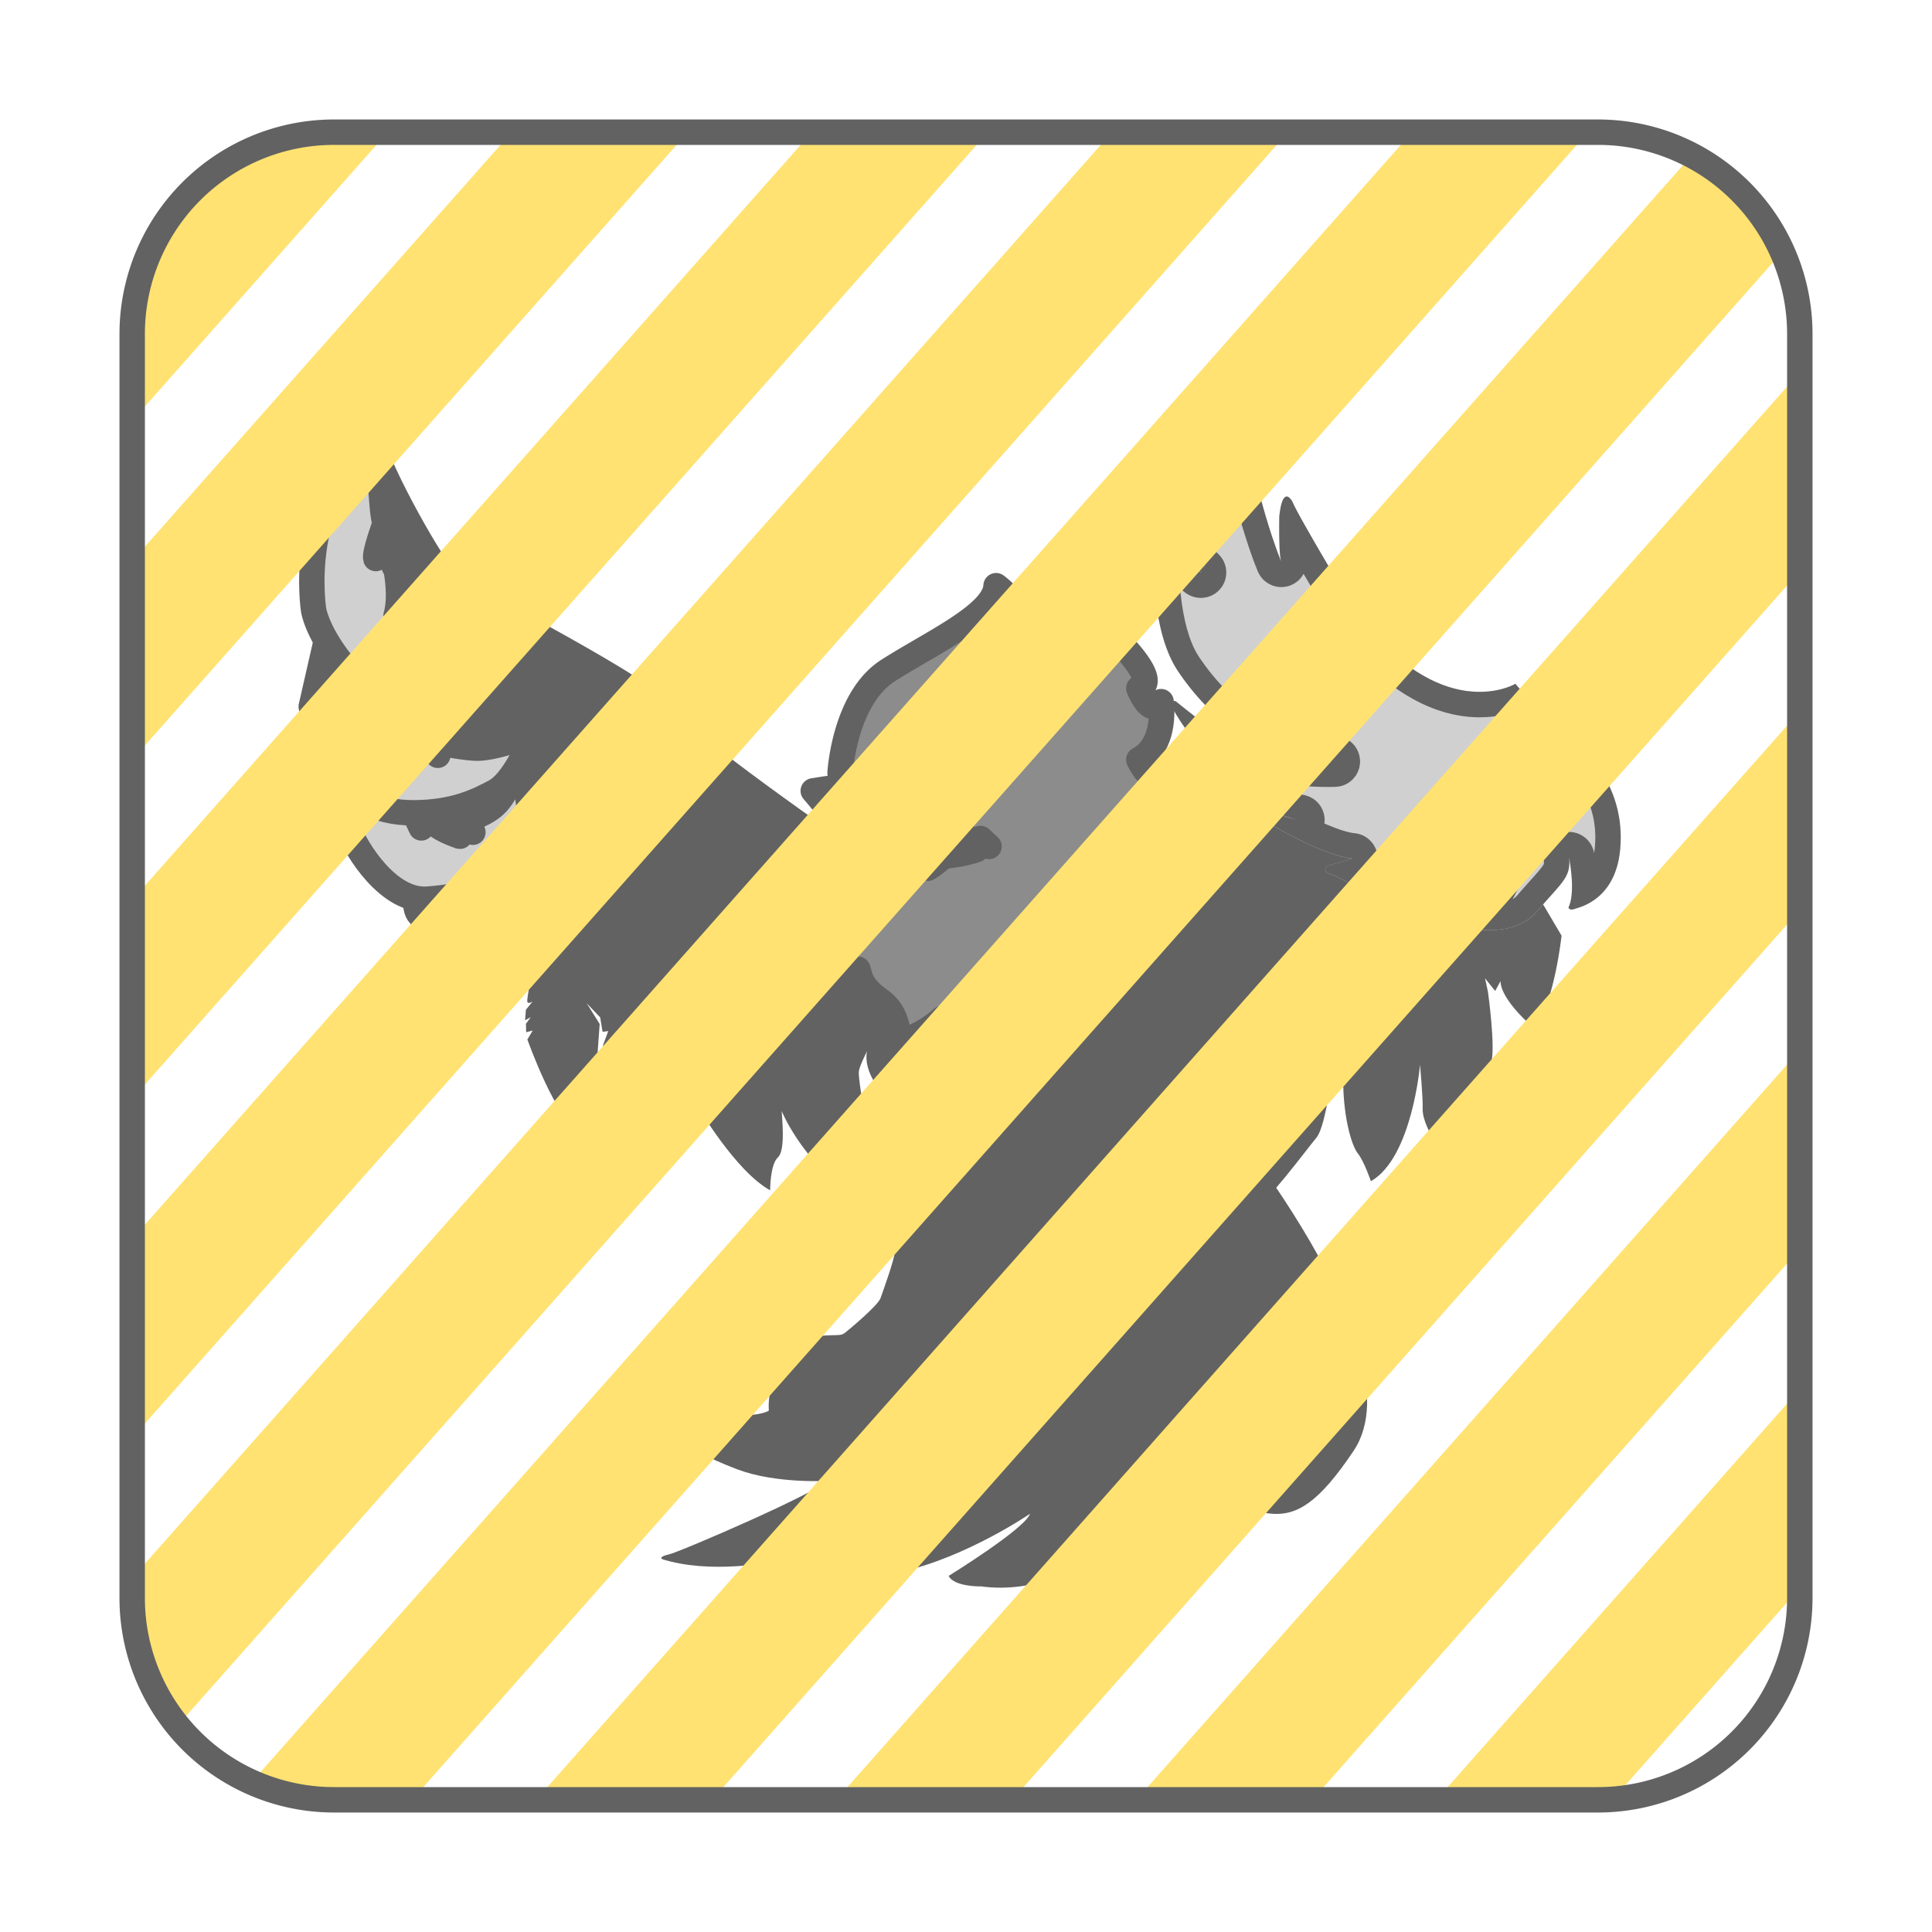 <svg xmlns="http://www.w3.org/2000/svg" xml:space="preserve" fill-rule="evenodd" stroke-linecap="round" stroke-linejoin="round" stroke-miterlimit="1.5" clip-rule="evenodd" viewBox="0 0 38 38">
    <path fill="none" d="M38 4.597A4.6 4.6 0 0 0 33.403 0H4.597A4.6 4.6 0 0 0 0 4.597v28.806A4.6 4.6 0 0 0 4.597 38h28.806A4.6 4.6 0 0 0 38 33.403V4.597Z"/>
    <path fill="#626262" d="M16.854 16.706s-3.526-2.428-3.67-2.846c-.144-.419-3.965-2.356-4.164-2.54-.294-.272-1.318-2.098-1.483-2.747.232-.737-.801 2.393-.801 2.393l-.299 2.069.857 3.318 1.481 1.779.277.442s.381 1.169.521 1.226c0 0 .307-.393.429-.472.121-.078.272-.359.272-.498l.032.144.123-.114.05.207s-.124.58-.107.636c.017.055.104-.006.104-.006l-.132.164-.017.206.113-.06-.095.129.004.167.129-.034-.105.176s.569 1.612 1.053 1.846c0 0 .096-.478.188-.561.092-.082.138-.836.138-.996l.043-.594-.256-.408.266.279.047.284.112-.015-.101.273-.008.116.172-.116-.156.227-.002.195.188-.179-.204.254s.411 1.465.925 1.761c0 0 .053-.044.053-.139 0-.094.331-.724.356-.848.024-.125.178-1.13.1-1.271l-.333-.385.323.259-.004-.212.207.159.042.62.385-.244-.339.387.01.226.356-.265-.301.322.031.237.157-.166-.105.257s.747 1.287 1.432 1.664c0 0-.003-.508.154-.649.156-.141.073-.822.073-.909 0 0 .369.923 1.351 1.637 0 0 .463-1.107.252-1.737 0 0-.101-.575-.085-.685.015-.109.162-.395.162-.395s-.155.482.585 1.108l.344.268.675-1.726-1.805-3.618Z"/>
    <path fill="#d0d0d0" stroke="#626262" stroke-width=".5" d="M8.185 17.514s-.064.405.094.502c.157.096.332.431.363.497.03.066.584.297.922.079l-.16-.16.265.13.102-.058-.254-.174s.309.19.458.169c0 0 .197-.086.299-.388l-.151-.007s.37-.212.382-.443c.012-.232.175-.846.135-.979-.039-.133.004-.43-.327-.025-.332.404-1.423.294-1.423.294l-.705.563Z"/>
    <path fill="#d0d0d0" stroke="#626262" stroke-width=".5" d="M7.041 15.524s-.337.381-.187.779c.15.398.788 1.442 1.561 1.382.773-.06 1.7-.245 2.018-1.394 0 0-.016-.68-.129-.884-.112-.203-.116-.299-.29.015-.174.315-.255.52-.865.711 0 0 .012.209.152.236 0 0-.244-.085-.273-.209l-.207.055s.149.234.226.233c0 0-.35-.112-.488-.246l-.296-.06.023.142-.228-.482-.662-.36-.355.082Z"/>
    <path fill="#d0d0d0" stroke="#626262" stroke-width=".5" d="M6.568 11.94s-.107 1.506.612 2.027c0 0 .24.717.585.847 0 0-.236-.334-.216-.585l.057-.017.102.174-.005-.164s.435.245.534.224l.374.41-.173-.278.096-.019.083.125-.009-.08s.554.118.803.111c.249-.007.78-.138 1.042-.332 0 0 .06-.013.003.138-.057.15-.364.858-.718 1.048-.354.19-.808.414-1.599.418-.792.005-1.307-.343-1.578-.861-.269-.515-.353-.658-.439-1.23l.446-1.956Z"/>
    <path fill="#d0d0d0" stroke="#626262" stroke-width=".5" d="M7.449 8.562s.041 1.627.129 1.722c0 0-.219.592-.186.702 0 0 .028-.361.222-.465 0 0 .092.62.175.673 0 0 .111.533.001.914l.16-.348.161.122s-.206.329-.109.664l.186-.413.077.066-.051.114.1-.055s.832.96 1.229 1.224l-.177-.196s.515.21.7-.034c0 0 .116-.062.06.124-.057.186-.471.802-1.389.812-1.288.014-2.406-1.436-2.567-2.175 0 0-.377-2.309 1.279-3.451Z"/>
    <path fill="#626262" d="M21.803 17.61s4.738-2.831 4.902-3.426c.164-.595 2.985 2.484 2.985 2.484l1.024 1.735s-.139 1.31-.532 1.839c0 0-.089-.103-.124-.126-.036-.024-.545-.497-.545-.819l-.105.194-.199-.249.057.266s.154 1.09.063 1.402c-.092.313-.702 1.598-1.05 1.85 0 0 .036-.117-.059-.296s-.244-.441-.238-.659c.007-.217-.052-.864-.052-.864s-.154 1.828-.966 2.292c0 0-.134-.394-.259-.549-.125-.156-.308-.772-.285-1.598.022-.827.004-.52.004-.52l-.2.311s-.128 1.252-.331 1.499c-.204.246-1.011 1.336-1.243 1.414 0 0-.078-.425-.157-.47-.078-.044-.263-.678-.171-.947 0 0-.637 1.171-1.374 1.529 0 0-.088-.661-.188-.778 0 0-.246-.728.035-1.46l-.08-.373s-.118.337-.223.431c-.105.094-.396.416-.415.552 0 0-.264-.251-.318-.853-.055-.601-.019-1.577.439-2.184l-.395-1.627Z"/>
    <path fill="#d0d0d0" d="M29.81 13.448s-1.406.844-3.105-1.346c0 0-1.193-1.985-1.28-2.226 0 0-.19-.38-.262.274 0 0-.016.741.036.891.053.149-1.031-2.457-.646-4.409-.122-.041-.725.805-.901 1.355 0 0-.166.502.116.899l-.192-.458s-.097-.021-.121.081c-.024.103-.129.316-.052.443 0 0-.078-.017-.07.108.008.125-.202 1.286-.182 1.408.021.123.383.76.468.792 0 0-.376-.384-.394-.301 0 0-.313-.414-.34-.993 0 0-.056-.272-.131.055-.076.327-.213 2.234.407 3.167.62.933 1.672 1.84 3.09 1.789 0 0-1.542.063-2.317-.544-.774-.607-.808-.639-.808-.639s-.133-.043-.051.149c.081.191.814 1.279 1.416 1.628.601.349.52.444 1.063.557 0 0-.708-.137-.783-.198-.075-.062-.195.016-.001.147s1.253.756 1.826.808c0 0-.359.113-.453.135-.094.022-.132.128.045.181.178.054 1.01.543 1.184.536.173-.007.451-.242.478-.3l-.138.272.294.021s.2-.318.182-.338c0 0 .152.273.122.32 0 0 1.059-.341 1.151-.556 0 0-.443.919-.683 1.072 0 0 .954.28 1.452-.301.497-.581.674-.672.631-1.064 0 0 .139.678-.011.987 0 0 .023.063.108.031.084-.031.838-.166.913-1.223a2.378 2.378 0 0 0-.734-1.91c-.228-.225-1.299-1.213-1.327-1.3Z"/>
    <path fill="#626262" d="m24.547 6.631.006.001-.008.046-.009.046-.007.047-.008.046-.006.047-.006.047-.006.047-.005.047-.005.048-.004.047-.004.048-.003.048-.003.048-.003.048-.002.048-.001.048-.001.049-.001.048-.001.049v.048l.001.049.001.048.002.098.005.097.005.097.007.098.008.097.01.096.01.097.012.095.012.096.014.095.014.094.015.093.016.092.017.092.018.09.018.09.018.088.019.087.02.086.02.085.02.083.02.081.021.08.02.078.021.076.021.075.021.072.02.071.021.068.02.066.02.065.038.121.037.111.035.1.031.09.028.078.025.065.02.052.015.039.011.024.004.01v-.001l-.002-.005-.004-.016-.005-.019-.004-.022-.003-.025-.004-.027-.003-.029-.002-.032-.003-.033-.004-.07-.002-.075-.002-.077-.002-.077v-.075l-.001-.072.001-.124.001-.086.001-.032.007-.058.008-.053.004-.024.004-.023.004-.021.005-.021.004-.018.005-.018.005-.017.005-.015.005-.014.005-.014.005-.012.005-.011.005-.01.006-.009.005-.008.005-.007.006-.007.005-.005.006-.005.005-.004.006-.003.005-.003.006-.002.005-.001.006-.001h.005l.005.001.006.001.005.001.005.002.005.003.006.002.009.007.01.007.009.009.009.009.008.01.007.009.007.01.006.009.009.015.007.011.002.004.005.013.006.015.018.037.023.046.028.054.033.062.037.068.042.075.045.08.099.173.107.188.114.195.116.198.115.195.11.187.194.327.137.228.051.085.04.051.039.05.04.048.039.048.04.046.039.046.039.044.039.043.039.043.038.041.039.04.038.039.038.039.038.037.038.036.038.036.038.034.037.034.037.033.038.031.037.031.036.03.037.029.036.029.037.027.036.027.035.025.036.025.036.025.035.023.035.023.035.021.034.021.035.021.034.019.034.019.034.018.033.018.034.017.033.016.033.015.032.015.033.014.032.013.032.013.031.013.032.011.031.011.031.011.03.01.031.009.03.009.03.008.029.008.029.007.029.007.029.006.028.006.028.005.028.005.028.005.027.004.053.006.053.005.051.004.049.002.049.001.047-.001.045-.001.044-.003.043-.003.042-.005.04-.005.038-.006.037-.007.035-.007.034-.008.032-.008.03-.008.029-.009.027-.008.026-.009.024-.009.022-.008.02-.008.035-.015.028-.013.019-.01.017-.009.002.005.003.006.005.007.007.009.017.02.022.025.026.028.031.033.035.036.039.039.087.087.098.095.106.102.111.106.226.215.213.201.178.169.069.066.052.051.023.022.024.025.026.027.027.029.029.032.03.034.031.037.032.039.032.041.032.044.033.046.033.048.017.025.016.026.016.027.016.027.016.027.016.028.016.029.016.03.015.03.015.03.015.032.014.031.014.033.014.033.014.034.013.034.012.035.013.035.011.037.012.036.011.038.01.038.01.039.009.039.008.04.008.04.008.041.007.042.006.042.005.043.004.044.004.044.003.045.003.046.001.046.001.046-.001.048-.001.048-.002.048-.003.05-.004.049-.005.047-.006.046-.007.045-.007.044-.009.042-.009.042-.01.04-.011.038-.012.038-.012.036-.013.036-.013.034-.014.033-.015.032-.015.031-.016.029-.016.029-.017.028-.017.027-.017.026-.018.024-.018.024-.018.023-.019.022-.019.022-.019.02-.019.019-.019.019-.02.018-.019.017-.02.016-.019.016-.02.015-.019.014-.02.013-.019.013-.019.012-.019.011-.019.011-.018.01-.018.01-.036.018-.034.015-.032.014-.031.011-.028.01-.026.009-.023.007-.037.011-.013.004-.01.003-.008.003-.007.002-.007.002-.007.001-.006.001h-.018l-.01-.002-.008-.003-.008-.003-.007-.004-.005-.005-.005-.005-.004-.004-.003-.004-.004-.007-.001-.003.007-.014.007-.016.006-.015.005-.017.005-.016.005-.017.005-.018.004-.018.004-.018.003-.019.006-.038.005-.039.003-.039.003-.041.001-.041.001-.041v-.041l-.001-.041-.002-.041-.002-.04-.003-.039-.003-.039-.004-.037-.004-.037-.004-.034-.008-.065-.009-.056-.007-.046-.006-.035-.006-.029.003.036.002.034.001.033-.001.031-.002.031-.003.029-.002.014-.003.014-.002.014-.004.014-.003.013-.004.014-.005.013-.004.013-.011.027-.012.026-.013.026-.015.026-.017.026-.018.027-.02.028-.021.028-.023.029-.025.03-.026.031-.028.032-.061.069-.143.16-.082.093-.044.05-.045.053-.024.027-.024.025-.025.024-.026.023-.026.022-.026.021-.027.019-.028.019-.027.017-.029.017-.028.015-.029.014-.029.014-.03.012-.029.012-.03.011-.03.01-.03.009-.03.008-.03.008-.031.007-.03.006-.03.006-.03.004-.03.004-.03.004-.03.003-.029.002-.03.002-.029.002-.028.001h-.084l-.054-.002-.052-.003-.05-.004-.047-.005-.044-.006-.042-.006-.038-.007-.035-.006-.031-.006-.026-.006-.023-.005-.031-.008-.011-.003.012-.008.011-.009.012-.01.012-.011.013-.011.012-.013.013-.014.013-.014.014-.016.013-.016.027-.034.028-.037.028-.039.028-.042.029-.043.028-.044.029-.046.028-.046.028-.047.027-.047.027-.047.051-.092.047-.088.043-.081.037-.071.03-.061.023-.046.015-.029.005-.01-.005.01-.007.01-.007.011-.009.01-.01.011-.012.011-.012.011-.014.011-.015.012-.015.011-.017.012-.017.011-.019.012-.019.011-.041.024-.043.023-.046.023-.047.023-.05.023-.05.023-.051.023-.052.021-.052.022-.052.021-.051.02-.098.037-.092.034-.081.029-.069.024-.053.017-.045.015.002-.005.001-.006.001-.007-.001-.009-.001-.009-.002-.011-.003-.011-.003-.012-.009-.025-.01-.027-.012-.028-.013-.028-.013-.027-.013-.026-.023-.046-.017-.031-.005-.011h-.001v-.001l.001.001v.006l-.001.006-.003.007-.003.009-.004.009-.011.023-.013.026-.016.028-.016.03-.018.031-.036.06-.031.052-.031.05-.294-.021.138-.272-.004.006-.004.007-.006.008-.008.008-.008.01-.01.01-.022.022-.026.023-.03.025-.032.025-.035.025-.018.013-.018.012-.018.012-.019.011-.019.011-.019.011-.019.01-.02.009-.019.009-.018.008-.019.006-.018.006-.018.005-.018.004-.017.003-.016.001h-.009l-.01-.001-.01-.001-.011-.002-.012-.003-.013-.003-.029-.009-.031-.01-.034-.013-.036-.015-.038-.016-.041-.018-.042-.019-.043-.021-.045-.021-.092-.046-.094-.047-.095-.048-.092-.048-.089-.045-.082-.042-.076-.038-.034-.016-.031-.015-.029-.013-.025-.011-.022-.008-.019-.007-.016-.005-.015-.005-.013-.006-.013-.006-.011-.006-.01-.006-.009-.007-.008-.007-.007-.006-.006-.007-.005-.007-.004-.007-.003-.007-.002-.007-.002-.007v-.013l.001-.007.002-.006.002-.006.003-.006.004-.006.004-.006.005-.005.006-.005.006-.005.006-.004.007-.004.008-.004.008-.003.008-.003.009-.002.021-.005.025-.007.064-.019.075-.021.077-.024.133-.041.058-.018-.027-.003-.028-.003-.029-.005-.029-.005-.03-.006-.03-.007-.031-.007-.031-.008-.032-.009-.032-.009-.033-.01-.033-.011-.033-.011-.034-.011-.068-.025-.069-.026-.069-.028-.07-.029-.071-.031-.07-.031-.069-.033-.069-.033-.068-.033-.067-.034-.066-.034-.064-.033-.062-.033-.06-.033-.058-.032-.055-.031-.053-.03-.049-.028-.046-.027-.081-.049-.064-.04-.026-.016-.02-.014-.018-.012-.015-.012-.014-.011-.012-.012-.011-.01-.009-.011-.007-.009-.006-.01-.005-.009-.004-.009-.003-.008-.001-.007v-.014l.002-.006.002-.006.004-.005.004-.004.004-.004.005-.003.006-.003.006-.002.007-.001.007-.001h.007l.007.001.008.002.007.002.008.003.007.004.008.004.007.006.004.002.005.003.012.007.015.007.019.007.021.007.024.008.026.007.028.008.061.017.066.016.068.017.071.016.069.015.066.014.116.025.082.016.03.006-.049-.01-.046-.011-.042-.01-.04-.011-.037-.011-.034-.011-.032-.011-.031-.011-.028-.011-.027-.012-.026-.012-.025-.013-.023-.013-.024-.014-.023-.014-.023-.015-.023-.016-.023-.016-.05-.035-.054-.039-.06-.043-.033-.023-.035-.024-.038-.025-.041-.027-.044-.027-.047-.03-.051-.03-.054-.032-.029-.017-.028-.018-.029-.019-.028-.02-.029-.021-.029-.021-.029-.023-.029-.023-.03-.025-.029-.024-.029-.026-.029-.026-.029-.027-.03-.028-.029-.028-.029-.029-.029-.029-.029-.029-.057-.061-.056-.061-.056-.063-.055-.063-.054-.064-.052-.064-.051-.064-.05-.063-.048-.063-.046-.062-.044-.06-.042-.058-.04-.057-.037-.054-.035-.052-.033-.049-.029-.046-.026-.042-.024-.038-.02-.035-.017-.03-.013-.026-.009-.02-.007-.017-.006-.016-.005-.015-.003-.014-.003-.012-.002-.011-.001-.01v-.009l.001-.008.002-.008.002-.006.002-.006.003-.004.004-.004.004-.004.004-.003.004-.002.005-.002.005-.001.004-.001h.019l.007.001.007.001.005.002.017.014.035.028.062.05.098.078.143.113.196.154.257.202.037.028.038.027.039.026.04.025.041.024.041.023.043.023.043.021.044.021.045.02.045.019.046.018.046.018.046.017.047.016.048.015.047.014.048.014.048.013.049.013.048.012.048.011.048.011.048.01.048.009.048.009.048.008.047.008.047.007.046.007.046.006.046.006.089.011.087.008.083.008.08.006.076.004.071.004.067.002.062.002.055.001h.05l.016.001.065-.001.034-.001h.033-.033l-.035.001h-.129l-.065-.003-.064-.003-.063-.005-.063-.007-.063-.007-.062-.009-.061-.01-.061-.011-.06-.012-.06-.014-.059-.014-.058-.016-.058-.017-.058-.018-.056-.019-.057-.019-.055-.021-.056-.022-.054-.023-.054-.024-.054-.025-.053-.025-.052-.027-.052-.027-.051-.028-.05-.029-.05-.03-.05-.03-.049-.031-.048-.032-.047-.033-.047-.033-.047-.034-.046-.035-.045-.035-.045-.036-.044-.036-.043-.037-.043-.038-.043-.038-.041-.038-.041-.039-.041-.04-.04-.039-.039-.041-.039-.04-.038-.041-.037-.041-.037-.042-.036-.042-.036-.042-.035-.042-.034-.043-.034-.043-.033-.043-.033-.043-.032-.043-.031-.044-.031-.044-.03-.043-.029-.044-.014-.022-.014-.022-.014-.023-.014-.023-.013-.024-.013-.023-.025-.049-.025-.049-.023-.051-.022-.052-.021-.052-.021-.054-.019-.055-.019-.055-.017-.057-.017-.057-.016-.057-.014-.058-.015-.059-.013-.06-.012-.059-.012-.06-.011-.061-.011-.061-.009-.06-.009-.062-.008-.061-.008-.061-.007-.061-.006-.061-.005-.061-.006-.06-.004-.061-.004-.06-.003-.059-.003-.06-.003-.058-.002-.059-.001-.057-.001-.057-.001-.056v-.11l.001-.106.003-.102.003-.098.005-.092.006-.087.006-.081.007-.074.007-.068.007-.06.008-.052.007-.044.004-.019.004-.017.007-.029.007-.025.006-.023.007-.019.006-.016.007-.014.006-.011.006-.009.006-.007.006-.004.002-.002.003-.001.003-.001h.005l.003.001.005.002.004.004.005.004.004.006.004.006.004.007.004.007.006.016.005.016.005.014.003.012.002.011.002.027.002.027.002.026.003.027.003.026.003.025.008.051.009.049.01.049.011.047.012.045.013.045.013.043.014.041.015.04.015.039.015.037.015.036.015.033.016.033.015.03.014.028.015.027.013.025.014.023.024.04.02.032.015.023.014.019.001-.004.002-.003.002-.002.002-.001.003-.001.004-.001h.004l.004.001.005.001.005.002.011.005.013.007.013.008.015.01.016.011.016.012.017.014.035.029.036.031.036.033.034.032.032.03.021.02.009.012.014.017.013.014.012.011.005.005.005.003.005.003.004.002-.016-.016-.043-.043-.008-.008-.006-.007-.016-.022-.017-.024-.018-.026-.018-.027-.019-.029-.019-.03-.039-.064-.039-.066-.039-.067-.036-.067-.034-.064-.031-.061-.014-.028-.012-.027-.011-.025-.01-.023-.008-.021-.007-.018-.005-.016-.003-.013v-.006l-.001-.008v-.02l.001-.026.003-.03.003-.035.004-.039.011-.09.014-.101.016-.111.017-.117.018-.12.037-.237.016-.111.015-.101.012-.09.01-.075.003-.03.002-.026.001-.02V9.06l-.001-.011v-.011l.001-.009.001-.009.001-.009.002-.007.001-.007.003-.006.002-.006.003-.005.003-.005.003-.004.003-.004.003-.003.007-.005.007-.003.007-.003.006-.001.006-.001h.009l.003.001-.007-.012-.005-.013-.005-.013-.004-.013-.003-.014-.002-.014-.001-.015-.001-.014v-.015l.001-.015.001-.016.002-.015.003-.015.002-.016.007-.031.008-.03.009-.03.009-.029.009-.028.017-.051.006-.023.006-.021.002-.009.003-.008.003-.008.004-.008.004-.006.004-.006.004-.006.005-.005.005-.004.004-.004.005-.003.006-.003.01-.005.01-.004.01-.002.01-.001.009-.001h.007l.012.001.004.001.046.111h.001l.003.019.005.02.004.019.006.019.005.02.006.019.007.02.007.019.008.02.008.019.009.019.009.02.01.019.01.019.011.019.012.019.012.019.013.019-.146-.347-.006-.038-.005-.037-.004-.037-.002-.037-.001-.035-.001-.034.001-.034.002-.032.002-.031.003-.03.003-.028.004-.026.004-.025.004-.023.005-.021.008-.036.007-.026.005-.017.001-.005.009-.026.009-.027.01-.027.01-.027.011-.027.011-.028.024-.056.026-.057.028-.058.029-.058.031-.059.032-.058.032-.059.034-.057.034-.057.035-.057.035-.055.035-.054.036-.052.035-.051.035-.049.034-.046.034-.044.033-.042.031-.039.031-.035.03-.033.027-.029.014-.013.013-.012.012-.011.012-.011.012-.009.011-.008.01-.007.01-.006.009-.005.009-.003.008-.003.007-.001h.007Zm-.41 2.591-.033.034-.036.03-.04.026-.041.023-.044.019-.045.014-.046.01-.047.006H23.8v.002l-.015.104-.017.113-.036.237-.018.119-.017.115-.016.108-.013.096-.01.083-.003.027.004.008.01.021.027.053.03.057.033.06.034.06.035.059.035.057.016.025.015.024.015.022.013.019.007.01.027.027.018.018.032.035.029.039.025.041.02.043.017.045.012.047.007.047.003.048-.001.047-.007.048-.01.047-.015.045-.02.044-.023.042-.028.039-.031.036-.034.034-.037.03-.04.026-.043.022-.044.018-.046.014-.047.009-.048.005h-.047l-.048-.004-.047-.009-.046-.013-.045-.018-.004-.002-.026-.013-.025-.014-.023-.014-.035-.025-.031-.026-.037-.035-.02-.022.001.01.005.056.006.057.006.056.007.056.007.055.008.056.009.055.009.055.01.054.011.053.011.053.011.053.013.051.013.051.013.049.015.049.014.047.016.047.016.045.016.044.018.042.017.041.018.04.019.038.02.037.008.016.01.018.01.016.01.016.01.016.01.016.026.039.027.039.028.039.028.039.028.039.03.039.029.039.031.038.03.039.032.038.032.037.032.038.033.037.033.037.034.036.035.036.035.036.035.035.036.035.036.034.037.034.037.034.038.033.038.032.039.032.039.031.039.031.04.03.041.03.04.029.042.028.041.028.042.026.043.027.043.025.043.025.044.024.044.023.044.023.045.021.045.021.046.02.046.02.047.018.046.018.048.016.047.016.049.015.048.014.049.013.049.013.05.011.05.01.051.009.051.009.052.007.052.006.053.006.053.004.053.003.055.002h.11l.03-.001h.031l.047.001.047.005.047.01.045.014.044.019.041.023.04.026.037.03.033.034.031.036.026.039.023.042.019.044.015.045.01.046.006.047.002.048-.004.047-.007.047-.012.046-.017.045-.02.042-.024.041-.029.038-.031.036-.035.032-.038.029-.04.025-.043.021-.044.017-.046.012-.047.008-.047.004-.021.001h-.017l-.037.001-.076.001-.019-.001h-.05l-.061-.001-.066-.002-.072-.003-.078-.004-.082-.005-.086-.006-.09-.008-.094-.009-.096-.011-.051-.007-.05-.007-.051-.007-.012-.002.027.019.054.039.046.033.019.013.016.011.015.01.014.008.012.007.012.007.011.005.012.006.013.006.015.006.017.006.02.007.024.008.026.007.03.008.035.009.038.009.046.009.045.013.045.016.042.021.041.024.038.028.035.032.032.035.029.038.024.04.021.042.017.044.013.046.008.047.004.047-.001.047-.004.038.035.015.063.026.063.025.06.024.06.021.028.01.027.009.028.008.026.009.025.007.025.007.024.006.022.005.021.005.02.004.019.003.017.003.016.002.02.002.047.007.045.012.045.015.043.02.04.024.039.028.035.031.032.034.03.037.025.04.022.041.017.044.013.045.009.047.005.047v.047l-.004.047-.009.046-.013.045-.01.027.04.02.088.043.04.02.04.018.037.017.034.015.017.008v-.001l.011-.007.009-.006.023-.017.02-.015.017-.014.012-.011.016-.022.032-.035.034-.032.038-.028.04-.025.042-.021.044-.017.046-.012.046-.009.047-.004.047.001.047.005.03.006.02-.01.045-.019.046-.013.047-.01.048-.004.048-.001.048.005.047.009.047.014.044.017.043.023.04.026.038.03.035.033.029.035.034-.013.048-.019.047-.02.047-.02.046-.02.045-.02.042-.02.04-.019.037-.019.032-.017.03-.018.011-.006.01-.007.006-.003.005-.008.031-.037.033-.033.037-.031.04-.026.042-.023.043-.018.046-.015.046-.01.047-.005.048-.001.047.003.047.008.046.013.045.017.043.02.04.025.038.029.035.032.032.035.029.039.024.04.021.043.016.045.013.046.007.047.004.047-.002.048-.005.047-.011.046-.014.046-.019.043-.005.011-.015.031-.025.049-.032.063-.039.076-.044.084.002-.002.013-.009.013-.009.013-.01.012-.01.012-.011.012-.011.011-.012.015-.017.044-.051.046-.053.084-.095.143-.16.058-.066.025-.028.022-.027.02-.024.017-.021.014-.019.012-.016.009-.014.007-.011.005-.008.003-.006.002-.004.001-.004v-.001h.001v-.007l.001-.007v-.022l-.001-.017-.003-.027-.002-.048.002-.047.007-.048.011-.046.016-.045.02-.043.023-.041.028-.039.031-.036.035-.033.037-.029.04-.026.043-.021.044-.018.046-.013.046-.009.048-.005h.047l.048.005.046.009.046.013.044.018.042.022.04.026.038.029.034.033.031.036.028.039.024.041.019.043.016.045.011.047.002.009.002-.013.005-.034.004-.034.004-.037.003-.038.003-.04.001-.039.001-.039.001-.038-.001-.037-.001-.037-.002-.037-.002-.035-.003-.035-.004-.035-.004-.034-.005-.033-.005-.033-.006-.032-.006-.032-.007-.032-.007-.03-.008-.03-.008-.03-.008-.029-.009-.029-.009-.028-.01-.028-.01-.028-.01-.026-.011-.027-.011-.026-.011-.025-.011-.025-.012-.025-.011-.024-.012-.023-.013-.024-.012-.022-.013-.023-.012-.021-.013-.022-.013-.021-.013-.02-.012-.019-.027-.04-.026-.037-.027-.035-.025-.033-.026-.031-.025-.029-.024-.028-.024-.026-.022-.024-.021-.022-.021-.021-.018-.018-.049-.048-.067-.064-.177-.167-.213-.202-.227-.216-.113-.107-.107-.104-.1-.098-.065-.064-.01.003-.042.01-.044.01-.046.01-.048.009-.05.007-.052.007-.053.006-.055.005-.057.003-.058.002-.06.001-.062-.001-.063-.003-.064-.004-.066-.007-.065-.008-.036-.005-.034-.006-.035-.006-.035-.006-.035-.008-.036-.007-.036-.009-.036-.009-.036-.009-.037-.01-.036-.011-.037-.012-.038-.012-.037-.012-.038-.014-.038-.014-.038-.015-.038-.015-.039-.016-.039-.017-.039-.018-.039-.018-.039-.019-.039-.02-.04-.021-.04-.021-.039-.022-.04-.023-.041-.024-.04-.024-.04-.025-.041-.027-.04-.026-.041-.028-.041-.029-.041-.029-.041-.03-.041-.032-.041-.032-.041-.032-.042-.034-.041-.035-.042-.035-.041-.037-.042-.037-.042-.039-.042-.039-.042-.04-.042-.041-.042-.042-.042-.043-.042-.044-.042-.045-.042-.046-.043-.047-.042-.049-.042-.049-.043-.05-.042-.051-.043-.052-.042-.054-.042-.052-.018-.025-.017-.026-.052-.087-.136-.229-.195-.327-.111-.188-.115-.196-.028-.047-.005.011-.026.039-.029.038-.032.034-.036.031-.038.027-.041.024-.043.02-.045.016-.046.011-.046.007-.047.003-.048-.002-.046-.007-.046-.01-.045-.015-.043-.02-.042-.023-.038-.027-.037-.03-.033-.034-.029-.037-.026-.039-.023-.042-.009-.02-.016-.039-.018-.045-.023-.058-.026-.069-.03-.083-.033-.094-.036-.105-.038-.116-.04-.125-.021-.068-.021-.069-.021-.071-.022-.073-.021-.076-.022-.077-.022-.08-.021-.081-.021-.083-.022-.085-.021-.086-.02-.088-.021-.09-.02-.091-.019-.092-.018-.087-.01.012Zm3.281 7.962-.008.014.018-.028-.01.014Zm1.599-.259-.005.011.011-.022-.006.011Zm-5.473-5.582.005-.002.008-.009-.013.011Zm.095-.105-.022.03.016-.016.019-.035-.013.021Zm1.066-.101.018.054-.012-.038-.007-.031.001.015Zm-1.02.017-.016.034.018-.032.015-.047-.017.045Zm-.335-1.705.027.002-.043-.004.016.002Zm.189 11.841s4.467 5.179 3.086 7.244c-1.381 2.066-1.703.944-3.464.898 0 0-1.869 2.042-3.855 1.771 0 0-.54.013-.647-.207 0 0 1.502-.927 1.6-1.222 0 0-1.241.852-2.536 1.142-1.296.29-2.316.491-2.584.447 0 0-.035-.069.183-.098.218-.03 2.254-.955 2.362-1.261-.022.033-2.863 1.222-4.657.664 0 0-.092-.046.127-.094.22-.048 2.972-1.238 3.1-1.446 0 0-1 .055-1.744-.225-.745-.279-1.419-.67-1.507-.919-.088-.249.121-.104.262-.109.141-.005 1.612.038 1.857-.13 0 0-.034-.452.135-.491-.197-.047-.124-.678.397-.672 0 0 .097-.272.456-.305.36-.033.42.008.509-.062.088-.069.651-.539.7-.682.049-.142.262-.723.282-.909.02-.186.032-.349.032-.349s-.337-.143-.537-.373c-.199-.23-.466-.618-.482-.76-.016-.143.202-.503.449-.714.247-.211.652-.687.652-.844 0-.156.685-2.011.685-2.011l2.095-2.048 2.738.078.306 3.687Z"/>
    <path fill="#8c8c8c" stroke="#626262" stroke-width=".5" d="M16.347 17.309c-.101-.096-.125-.213-.1-.344a.628.628 0 0 0-.338-.621.474.474 0 0 1 .526-.088c-.063-.263-.214-.438-.439-.701.242-.033.478-.103.702 0 0 0 .061-.369-.175-.351 0 0 .082-1.465.947-2.017.865-.553 2.094-1.104 2.122-1.667 0 0 .828.607.28.965 0 0 1.146-.22 1.123-.526 0 0 .287.785 0 .965 0 0 .94.092.965-.351 0 0 .877.838.439.964 0 0 .231.599.438.264 0 0 .125.842-.438 1.14 0 0 .364.868 1.14.35 0 0-.044 1.396-1.14 1.228 0 0 .636.179.964-.087 0 0-.284 1.266-1.403.701 0 0 .7.241.702.877 0 0-1.009-.082-1.053.351 0 0 .012.265.088.351 0 0-.265-.119-.439-.088 0 0-.303 1.075-1.49 1.316 0 0 .245-.286.104-.439 0 0-.072.401-.543.439-.209.016-.386.379-.263.613 0 0-.609-.207-.526-.526 0 0-.489.436-.877.439 0 0 .051-.504-.351-.79-.402-.285-.386-.467-.439-.613 0 0-.014.402.088.526 0 0-.614-.591-.614-.877 0 0 .047.421.088.454 0 0-.473-.728-.263-1.068 0 0 .007-.349-.176-.263 0 0 .46-.382.351-.526"/>
    <path fill="#626262" d="M19.066 16.706s-.606.614-.789.621c-.183.007-.744-.078-.807-.237-.063-.159 1.596-.384 1.596-.384Z"/>
    <path fill="#d0d0d0" stroke="#626262" stroke-width=".5" d="M17.928 15.678s.309.004.648.491c0 0 .239.19.388.243 0 0 .179.247.299.201 0 0 .097-.047.021-.121l.169.157s-.09-.124-.254.065c0 0-.228.078-.474.107-.245.029-1.278.162-1.466.641 0 0-.163-.655-.232-.721 0 0-.108-.295-.002-.354.106-.06.843-.627.867-.709a.145.145 0 0 1 .036 0"/>
    <path fill="#ffe271" d="M6.568 2.6h1.058L2.6 8.277V6.568A3.97 3.97 0 0 1 6.568 2.6ZM2.6 14.945v-3.911L10.066 2.6h3.463L2.6 14.945Zm0 6.668v-3.911L15.969 2.6h3.462L2.6 21.613Zm0 6.668V24.37L21.872 2.6h3.462L2.6 28.281Zm0 2.757L27.774 2.6h3.462L3.494 33.939a3.949 3.949 0 0 1-.894-2.507v-.394ZM33.275 3.054a3.99 3.99 0 0 1 1.781 1.899L8.104 35.4H6.568a3.953 3.953 0 0 1-1.621-.346l28.328-32Zm2.125 8.179L14.006 35.4h-3.462L35.4 7.322v3.911Zm0 6.667L19.909 35.4h-3.462L35.4 13.989V17.9Zm0 6.668L25.811 35.4h-3.462L35.4 20.657v3.911ZM28.252 35.4l7.148-8.075v3.911l-3.677 4.153a4 4 0 0 1-.291.011h-3.18Z"/>
    <path fill="none" stroke="#626262" stroke-width=".5" d="M35.4 6.568A3.97 3.97 0 0 0 31.432 2.6H6.568A3.97 3.97 0 0 0 2.6 6.568v24.864A3.97 3.97 0 0 0 6.568 35.4h24.864a3.97 3.97 0 0 0 3.968-3.968V6.568Z"/>
</svg>
